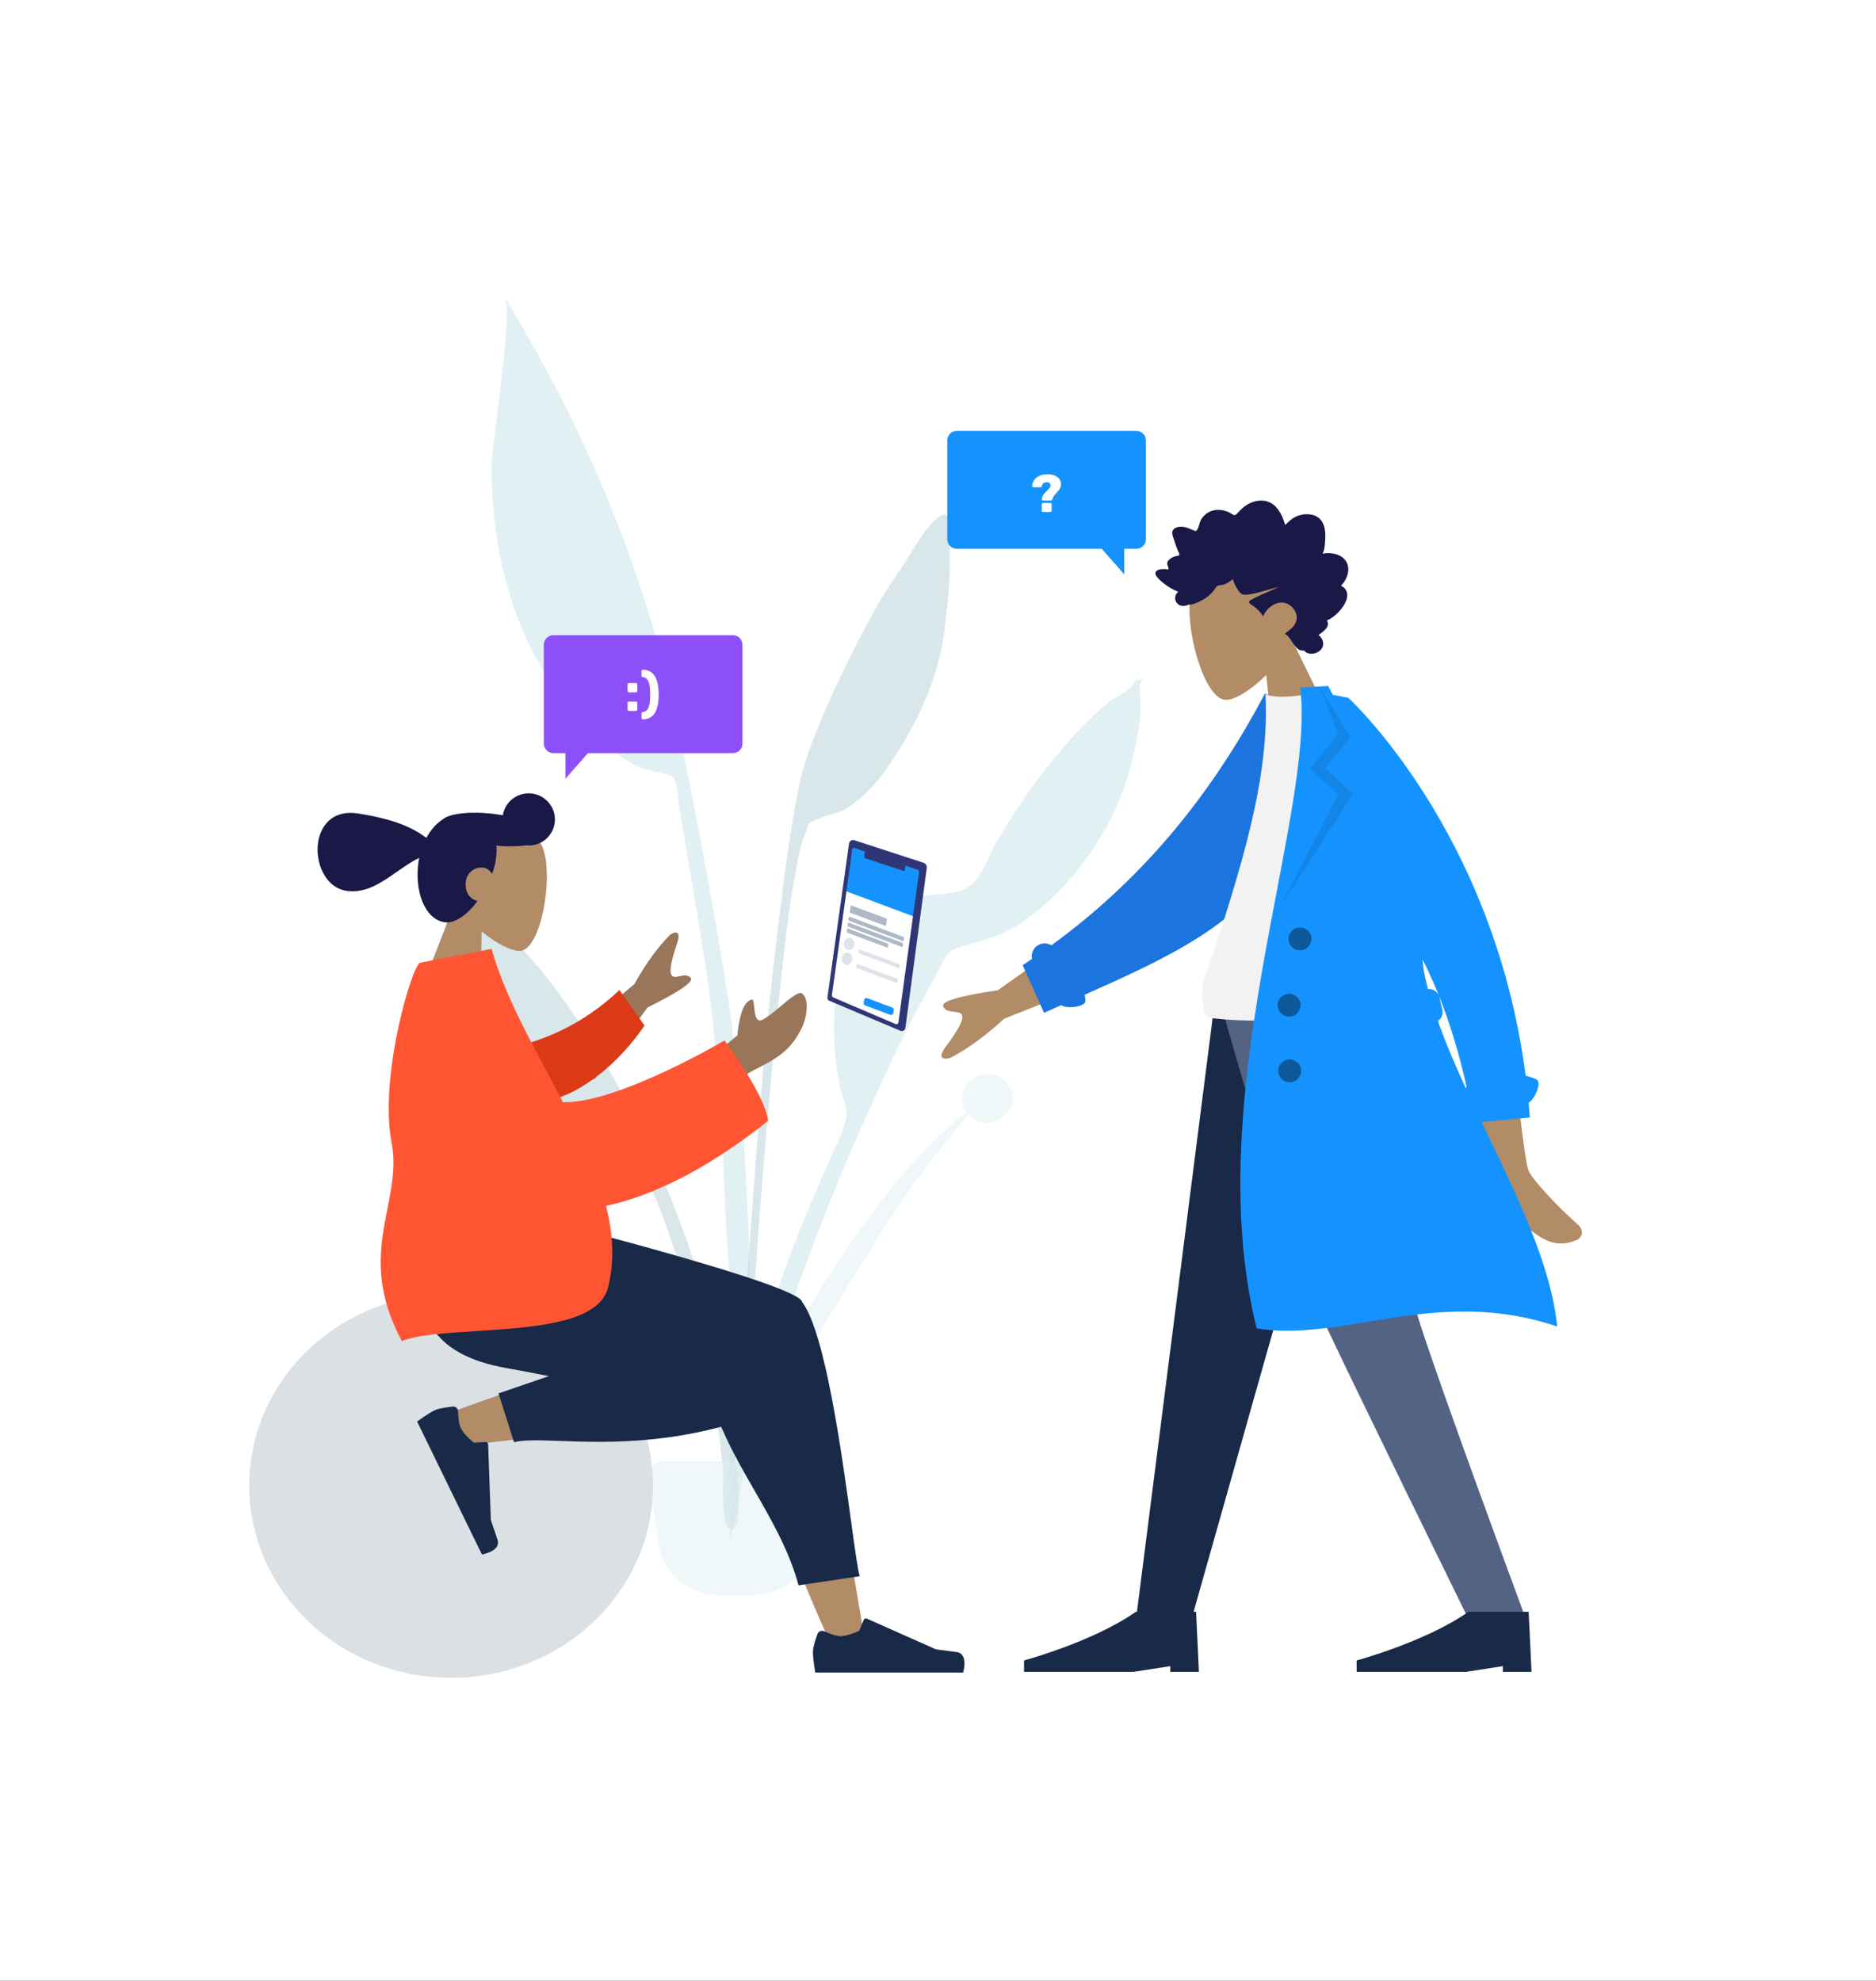 <svg width="788" height="832" viewBox="0 0 788 832" fill="none" xmlns="http://www.w3.org/2000/svg">
<rect x="0" y="0" width="788" height="832" fill="#333333" stroke="none"/>
<g clip-path="url(#clip0)">
<rect width="788" height="832" fill="white"/>
<g opacity="0.5">
<path opacity="0.5" d="M377.614 240.066C381.952 233.922 390.002 218.319 396.108 216.123C400.04 214.709 398.894 229.337 398.942 232.126C399.132 242.916 398.074 253.639 396.768 264.339C394.415 283.637 386.721 300.823 376.168 317.247C370.738 325.698 364.368 334.252 355.546 339.525C351.486 341.954 346.6 342.36 342.589 344.453C337.919 346.888 340.462 344.919 338.358 349.754C335.435 356.465 334.5 365.124 333.147 372.286C326.938 405.162 311.904 578.952 314.51 612.393C314.742 615.357 310.581 616.066 310.373 612.448C309.269 593.261 318.823 460.396 323.643 416.946C328.462 373.495 333.34 335.108 338.231 320.076C344.164 301.838 354.879 279.906 363.799 262.898C367.942 254.997 372.459 247.368 377.614 240.066Z" fill="#69A1AC"/>
<path opacity="0.5" d="M408.304 453.427C419.522 445.219 431.666 460.71 421.514 468.919C415.902 473.456 410.035 471.842 406.732 468.061C404.587 470.666 402.58 473.389 400.652 475.689C394.777 482.699 389.224 489.876 383.916 497.22C372.892 512.478 363.444 528.597 353.565 544.422C343.816 560.04 334.146 575.738 325.309 591.751C317.824 605.319 307.847 621.28 305.284 636.154C309.172 604.609 323.927 574.288 341.498 546.479C358.925 518.898 378.926 488.776 405.91 467.01C403.164 462.985 403.087 457.24 408.304 453.427Z" fill="#C1DEE2"/>
<path opacity="0.5" d="M195.969 376.107C202.266 377.333 212.555 391.512 217.746 396.915C223.915 403.335 229.512 410.178 234.787 417.348C246.144 432.781 256.301 449.189 264.938 466.3C279.018 494.194 290.298 522.828 298.485 553.203C303.496 571.797 306.741 591.068 308.664 610.205C309.027 613.815 312.828 641.64 307.351 642.39C302.424 643.066 303.946 621.262 303.708 618.296C301.021 584.835 292.973 552.278 281.778 520.74C279.34 513.87 277.074 505.455 273.175 499.272C270.367 494.819 273.155 496.372 268.22 494.686C263.982 493.238 259.154 493.592 254.814 491.82C245.387 487.972 237.839 480.501 231.222 472.987C218.364 458.383 208.174 442.584 202.863 423.872C199.917 413.496 197.209 403.061 195.706 392.364C195.318 389.6 191.913 375.317 195.969 376.107Z" fill="#69A1AC"/>
<path opacity="0.5" d="M220.934 140.058C244.589 181.027 264.028 226.031 276.58 271.614C284.185 299.232 289.503 327.572 294.787 355.707C302.969 399.271 310.708 442.832 312.909 487.169C315.124 531.764 319.503 583.199 304.881 626.151C312.185 582.543 305.231 536.126 304 492.247C303.412 471.301 301.707 450.559 299.47 429.734C297.3 409.533 293.754 389.429 290.452 369.387C288.844 359.626 287.155 349.88 285.435 340.139C284.921 337.233 284.705 328.609 282.859 326.624C281.001 324.625 271.521 323.811 268.545 322.344C262.553 319.391 256.916 315.196 251.927 310.763C242.363 302.266 234.043 291.164 227.476 280.219C212.282 254.895 206.208 223.991 206.515 194.662C206.574 188.968 215.744 127.65 212.061 126.806C212.283 126.546 212.492 126.279 212.69 126C215.478 130.662 218.214 135.356 220.934 140.058Z" fill="#89C5CC"/>
<path opacity="0.5" d="M476.064 287.534C476.43 287.008 478.81 283.349 477.612 283.583C480.052 283.107 474.255 287.618 480.336 284.85C477.449 287.57 479.115 291.102 479.154 294.763C479.216 300.705 478.219 306.599 477.097 312.414C475.324 321.606 472.682 330.543 468.847 339.093C460.489 357.724 446.297 375.66 429.448 387.308C421.131 393.059 412.979 395.017 403.492 397.665C397.5 399.338 397.025 402.429 393.845 408.227C387.223 420.305 380.719 432.338 374.879 444.823C367.906 459.731 361.137 474.656 354.752 489.826C333.241 540.927 315.733 593.868 306.539 648.658C306.314 616.37 313.803 583.117 323.251 552.343C330.133 529.921 339.092 508.306 348.647 486.911C350.963 481.728 354.472 475.061 355.455 469.338C356.144 465.329 354.039 461.473 353.075 457.249C349.317 440.801 349.586 422.374 352.886 405.838C356.524 387.604 367.045 379.142 384.843 376.559C391.352 375.614 399.625 375.96 405.593 373.193C412.096 370.179 414.778 360.272 418.475 353.913C428.407 336.83 440.207 320.447 453.757 306.054C457.508 302.068 461.543 298.391 465.824 294.983C468.523 292.833 474.225 290.183 476.064 287.534Z" fill="#89C5CC"/>
<path opacity="0.5" d="M278.769 613.647H339.299C342.752 613.647 345.551 616.446 345.551 619.899C345.551 620.206 345.529 620.512 345.484 620.815L341.372 648.571C339.555 660.833 329.03 669.914 316.634 669.914H301.434C289.039 669.914 278.514 660.833 276.697 648.571L272.585 620.815C272.079 617.4 274.438 614.22 277.853 613.714C278.156 613.67 278.463 613.647 278.769 613.647Z" fill="#C1DEE2"/>
</g>
<path fill-rule="evenodd" clip-rule="evenodd" d="M531.884 283.516C525.472 289.954 518.604 294.005 514.9 293.976C505.611 293.902 496.848 262.139 500.463 247.852C504.078 233.566 537.428 219.407 545.395 243.937C548.161 252.451 546.452 261.091 542.654 268.742L563.475 311.271L535.503 318.253L531.884 283.516Z" fill="#B28B67"/>
<path fill-rule="evenodd" clip-rule="evenodd" d="M555.512 232.585C556.192 231.464 556.366 230.062 556.49 228.74C556.618 227.368 556.73 225.986 556.697 224.599C556.63 221.828 555.884 218.809 553.507 217.238C551.6 215.978 549.168 215.806 547.051 216.165C545.642 216.404 544.269 216.952 543.052 217.72C541.844 218.481 540.925 219.627 539.783 220.481C539.029 217.665 537.808 214.827 535.774 212.769C533.816 210.79 531.293 210.035 528.704 210.315C526.046 210.602 523.658 211.837 521.668 213.657C521.17 214.112 520.681 214.581 520.227 215.087C519.847 215.511 519.465 216.003 518.96 216.263C518.397 216.553 518.014 216.281 517.516 215.941C516.933 215.542 516.307 215.219 515.664 214.955C512.821 213.786 509.488 213.845 506.969 215.6C505.808 216.408 504.768 217.549 504.183 218.908C503.661 220.121 503.51 221.874 502.617 222.851C502.238 223.266 501.817 222.947 501.33 222.755C500.599 222.467 499.884 222.125 499.148 221.851C498.114 221.466 497.045 221.251 495.962 221.269C494.377 221.296 492.326 221.894 492.387 223.967C492.41 224.746 492.73 225.504 492.967 226.235C493.293 227.239 493.622 228.242 493.965 229.24C494.225 229.998 494.496 230.724 494.832 231.449C495.011 231.835 495.443 232.53 495.37 232.979C495.28 233.54 494.206 233.502 493.783 233.626C492.947 233.872 492.135 234.232 491.444 234.789C490.908 235.22 490.374 235.791 490.292 236.55C490.241 237.016 490.392 237.444 490.575 237.865C490.796 238.37 490.764 238.675 490.83 239.223C489.555 238.947 485.313 238.685 485.325 240.845C485.329 241.564 485.895 242.237 486.324 242.737C487.076 243.615 487.963 244.367 488.853 245.074C490.712 246.548 492.779 247.703 494.917 248.599C493.039 250.066 493.179 252.977 495.419 254.173C496.409 254.701 497.535 254.593 498.542 254.292C498.91 254.182 499.412 253.904 499.721 253.896C499.888 253.892 500.09 253.984 500.313 253.944C501.775 253.684 503.311 252.932 504.637 252.262C506.999 251.068 509.073 249.289 510.558 246.997C510.939 246.409 511.283 246.039 511.953 245.88C512.54 245.739 513.155 245.757 513.744 245.626C515.302 245.279 516.509 244.173 517.821 243.31C518.394 245.232 519.48 247.236 520.711 248.788C521.714 250.053 523.119 249.923 524.479 249.716C528.831 249.056 532.986 247.544 537.244 246.488C533.356 248.449 529.193 249.896 525.383 252.012C523.66 252.969 525.38 253.863 526.385 254.53C528.039 255.628 529.444 257.149 530.577 258.838C531.937 255.704 535.068 253.081 538.426 253.102C542.137 253.125 545.769 257.235 544.385 261.186C543.581 263.481 541.432 264.825 539.698 266.157C541.609 267.359 542.558 269.601 543.961 271.339C544.653 272.196 545.559 273.134 546.651 273.22C547.054 273.252 547.494 273.154 547.864 273.385C548.322 273.671 548.514 274.07 549.06 274.278C551.238 275.107 554.114 274.284 555.339 272.187C556.447 270.29 555.458 267.973 553.83 266.737C555.603 265.417 558.943 263.456 557.387 260.566C561.603 259.212 570.277 249.653 563.256 246.001C565.968 243.427 567.781 238.336 564.794 234.992C562.494 232.418 558.531 231.999 555.512 232.585Z" fill="#191847"/>
<path fill-rule="evenodd" clip-rule="evenodd" d="M575.862 415.021L532.201 567.94L500.345 680.65H477.11L510.962 415.021H575.862Z" fill="#192948"/>
<path fill-rule="evenodd" clip-rule="evenodd" d="M587.539 415.021C588.549 493.838 591.992 536.826 593.053 543.987C594.113 551.148 610.146 596.702 641.151 680.65H617.082C577.61 600.116 555.575 554.562 550.978 543.987C546.382 533.412 532.196 490.423 510.83 415.021H587.539Z" fill="#536383"/>
<path fill-rule="evenodd" clip-rule="evenodd" d="M643.303 702.285L642.098 677.044L616.808 677.044C598.82 689.665 569.841 697.477 569.841 697.477V702.285H615.604L631.26 699.881V702.285H643.303Z" fill="#192948"/>
<path fill-rule="evenodd" clip-rule="evenodd" d="M503.604 702.285L502.4 677.044L477.11 677.044C459.122 689.665 430.143 697.477 430.143 697.477V702.285H475.906L491.562 699.881V702.285H503.604Z" fill="#192948"/>
<path fill-rule="evenodd" clip-rule="evenodd" d="M421.725 427.94L465.973 410.4L452.678 392.162L419.167 415.944C402.76 418.358 395.11 420.656 396.216 422.838C397.149 424.679 398.999 424.845 400.703 424.999C402.03 425.118 403.269 425.23 403.917 426.118C405.396 428.148 401.361 434.117 397.289 439.618C393.217 445.119 396.856 445.042 399.005 444.442C406.253 440.75 413.826 435.249 421.725 427.94ZM641.953 491.501C639.324 484.001 632.388 409.855 632.388 409.855L610.997 407.336C610.997 407.336 624.884 487.812 626.166 492.585C627.832 498.785 622.709 506.871 619.235 512.353C618.697 513.202 618.199 513.987 617.772 514.694C621.387 516.867 623.479 515.032 625.684 513.096C628.175 510.911 630.81 508.598 635.95 511.79C637.935 513.023 639.786 514.421 641.594 515.786C647.839 520.502 653.577 524.834 662.617 520.698C664.051 520.043 665.89 517.139 662.66 514.298C654.61 507.221 643.239 495.168 641.953 491.501Z" fill="#B28B67"/>
<path fill-rule="evenodd" clip-rule="evenodd" d="M531.356 291.292L544.036 296.995C543.785 300.336 543.632 305.096 543.457 310.549C542.908 327.664 542.14 351.61 537.404 359.953C521.379 388.179 490.368 402.411 455.604 417.825C455.755 418.661 455.865 419.505 455.935 420.357C456.144 422.933 448.044 423.925 445.739 422.203C443.353 423.267 440.955 424.342 438.548 425.434L429.556 405.42C430.883 404.551 432.197 403.675 433.498 402.794C433.165 401.243 433.518 399.562 434.606 398.241C436.348 396.128 439.367 395.673 441.64 397.076C483.066 366.924 510.804 330.092 531.356 291.292Z" fill="#1C75DF"/>
<path fill-rule="evenodd" clip-rule="evenodd" d="M596.934 422.814C596.934 422.814 540.585 431.986 507.717 427.493C505.002 427.122 504.516 415.576 505.597 412.359C522.439 362.265 533.326 325.669 531.541 291.581C537.03 294.08 550.285 291.433 550.285 291.433C576.058 325.306 589.169 365.035 596.934 422.814Z" fill="#F2F2F2"/>
<path fill-rule="evenodd" clip-rule="evenodd" d="M654.088 557.204C624.081 547.055 597.968 551.344 574.157 555.255C557.808 557.94 542.544 560.447 527.852 557.98C512.795 497.805 525.753 429.75 536.369 373.997L536.369 373.997C543.007 339.135 548.729 309.084 546.114 288.777L557.912 288.158C558.519 289.415 559.201 290.722 559.948 292.073L559.961 291.875L566.342 293.108C566.342 293.108 627.504 349.002 640.833 451.833C642.394 452.217 643.91 452.74 645.381 453.404C647.736 454.466 644.709 461.955 642.085 463.168C642.274 465.23 642.444 467.309 642.593 469.406L622.373 471.314C623.249 473.148 624.129 474.983 625.01 476.82L625.013 476.826C638.256 504.448 651.628 532.336 654.088 557.204ZM598.582 410.334C598.048 407.865 597.696 405.394 597.476 402.924C604.467 416.637 611.05 434.168 616.022 456.489C615.898 456.692 615.789 456.903 615.694 457.12C611.288 447.537 607.224 438.083 603.977 428.901C605.466 427.885 606.258 426.026 605.827 424.164L604.613 418.92C604.098 416.697 602.019 415.244 599.807 415.456C599.358 413.735 598.949 412.028 598.582 410.334Z" fill="#1493FF"/>
<path fill-rule="evenodd" clip-rule="evenodd" d="M554.878 289.514L562.072 308.177L550.332 323.066L562.202 333.661L537.34 381.643L568.291 333.435L556.618 322.737L567.042 309.576L554.878 289.514Z" fill="black" fill-opacity="0.1"/>
<path fill-rule="evenodd" clip-rule="evenodd" d="M546.287 399.175C543.632 399.314 541.367 397.284 541.229 394.64C541.09 391.996 543.13 389.74 545.785 389.601C548.44 389.462 550.705 391.492 550.843 394.136C550.982 396.78 548.942 399.036 546.287 399.175ZM541.719 427.018C539.064 427.157 536.8 425.127 536.661 422.483C536.523 419.839 538.563 417.583 541.218 417.443C543.873 417.304 546.138 419.334 546.276 421.978C546.415 424.622 544.374 426.878 541.719 427.018ZM536.901 450.073C537.04 452.717 539.304 454.747 541.959 454.608C544.614 454.469 546.654 452.212 546.516 449.569C546.378 446.925 544.113 444.894 541.458 445.034C538.803 445.173 536.763 447.429 536.901 450.073Z" fill="black" fill-opacity="0.4"/>
<path fill-rule="evenodd" clip-rule="evenodd" d="M202.307 391.236C208.681 396.576 215.278 399.713 218.657 399.396C227.131 398.599 232.568 369.079 228.116 356.396C223.663 343.712 192.075 333.483 186.78 356.374C184.942 364.319 187.199 372.027 191.284 378.672L175.708 418.91L201.807 423.049L202.307 391.236Z" fill="#B28B67"/>
<path fill-rule="evenodd" clip-rule="evenodd" d="M232.957 345.922C232.043 351.699 226.745 355.697 220.966 355.094C217.528 355.581 213.198 355.652 208.476 355.223C208.661 356.993 208.603 358.96 208.258 361.14C207.954 363.064 207.417 365.071 206.696 367.08C205.873 365.721 204.641 364.723 203.266 364.505C199.419 363.895 196.243 366.619 195.715 369.961C195.043 374.204 197.02 377.663 200.576 378.478C196.362 384.145 191.15 388.09 186.678 387.381C178.185 386.034 173.934 373.78 175.855 361.633C175.923 361.208 175.998 360.786 176.081 360.369C172.897 361.876 169.826 364.026 166.734 366.191C160.162 370.794 153.489 375.466 145.406 374.184C129.234 371.62 127.946 338.149 150.541 341.732C165.905 344.168 173.111 347.594 179.103 351.923C180.958 348.522 183.397 345.803 186.127 344.067C186.808 343.51 187.795 343.031 189.032 342.638C189.78 342.374 190.541 342.182 191.309 342.067C195.465 341.251 201.322 341.139 207.72 341.927C208.914 342.074 210.081 342.247 211.215 342.442C212.176 336.485 217.801 332.43 223.795 333.38C229.8 334.333 233.902 339.948 232.957 345.922Z" fill="#191847"/>
<path fill-rule="evenodd" clip-rule="evenodd" d="M189.49 704.763C236.319 704.763 274.281 668.62 274.281 624.036C274.281 579.452 236.319 543.309 189.49 543.309C142.661 543.309 104.698 579.452 104.698 624.036C104.698 668.62 142.661 704.763 189.49 704.763Z" fill="#DBE0E5"/>
<path fill-rule="evenodd" clip-rule="evenodd" d="M321.314 619.731C325.409 634.04 335.613 661.161 349.722 692.308L363.13 688.406C351.4 616.735 341.638 569.285 336.047 554.844C332.352 545.302 304.402 546.42 307.617 565.619C308.966 573.671 314.301 595.23 321.314 619.731ZM266.206 568.967C244.342 573.486 199.008 589.457 186.063 594.561C177.927 597.768 183.172 608.646 190.113 607.695C191.288 607.534 195.446 607.07 201.651 606.377C221.58 604.153 262.621 599.574 293.748 595.106C310.138 592.753 301.322 562.132 284.304 565.373C278.579 566.463 272.489 567.669 266.206 568.967Z" fill="#B28B67"/>
<path fill-rule="evenodd" clip-rule="evenodd" d="M336.904 546.755C334.669 539.48 233.055 513.654 233.055 513.654H224.728V521.394L294.749 556.946C294.656 558.093 294.713 559.306 294.939 560.585C294.433 586.941 305.742 606.631 316.94 626.125C324.262 638.873 331.536 651.537 335.427 665.928L361.153 662.1C360.403 660.188 359.219 651.569 357.598 639.785C353.513 610.071 346.661 560.233 337.049 547.047C337.015 547.001 336.981 546.955 336.946 546.91C336.934 546.858 336.92 546.807 336.904 546.755Z" fill="#192948"/>
<path fill-rule="evenodd" clip-rule="evenodd" d="M230.546 578.061C224.139 576.782 218.239 575.64 213.19 574.757C180.58 569.052 171.071 551.641 176.693 513.654H236.777C246.591 516.466 297.598 537.801 324.062 549.148C341.577 556.658 336.056 583.732 326.137 590.778C326.083 591.21 325.905 591.504 325.587 591.635C287.98 607.182 255.911 606.022 235.318 605.277C226.693 604.965 220.081 604.726 215.918 605.817L209.396 585.296L230.546 578.061Z" fill="#192948"/>
<path fill-rule="evenodd" clip-rule="evenodd" d="M192.402 592.826C192.36 591.658 191.377 590.724 190.214 590.843C187.884 591.081 184.275 591.567 182.547 592.41C179.879 593.712 175.195 597.103 175.195 597.103C176.71 600.211 202.422 652.968 202.422 652.968C202.422 652.968 210.653 651.646 208.938 646.675C207.223 641.705 206.171 638.377 206.171 638.377L205.041 606.678C205.021 606.116 204.542 605.681 203.981 605.715L199.031 606.021C199.031 606.021 194.896 602.663 193.573 599.947C192.739 598.236 192.48 594.991 192.402 592.826Z" fill="#192948"/>
<path fill-rule="evenodd" clip-rule="evenodd" d="M346.149 685.215C345.081 684.741 343.809 685.216 343.406 686.314C342.598 688.514 341.453 691.973 341.453 693.896C341.453 696.867 342.446 702.566 342.446 702.566C345.901 702.566 404.554 702.566 404.554 702.566C404.554 702.566 406.975 694.584 401.759 693.947C396.543 693.31 393.093 692.798 393.093 692.798L364.129 679.919C363.615 679.69 363.014 679.931 362.799 680.451L360.904 685.036C360.904 685.036 356.075 687.283 353.056 687.283C351.154 687.283 348.128 686.095 346.149 685.215Z" fill="#192948"/>
<path fill-rule="evenodd" clip-rule="evenodd" d="M266.409 413.437L232.846 441.256L249.591 453.401L272.035 423.175C285.64 416.427 291.651 412.258 290.069 410.667C288.735 409.326 287.077 409.704 285.549 410.053C284.36 410.324 283.249 410.578 282.433 409.986C280.57 408.635 282.393 402.287 284.38 396.336C286.368 390.386 283.22 391.483 281.518 392.614C276.253 397.885 271.216 404.826 266.409 413.437ZM309.748 434.876L295.009 447.122L299.153 463.445C299.153 463.445 308.342 453.678 317.037 449.333C328.123 443.795 332.381 440.384 336.694 431.993C339.002 427.504 340.083 419.171 336.672 417.19C335.364 416.43 331.644 419.551 327.849 422.736C324.956 425.163 322.02 427.626 320.073 428.437C317.453 429.529 317.088 425.939 316.796 423.07C316.586 421.012 316.414 419.325 315.474 420.005C310.662 421.028 309.748 434.876 309.748 434.876Z" fill="#997659"/>
<path fill-rule="evenodd" clip-rule="evenodd" d="M213.673 440.24C226.797 437.543 243.796 431.361 260.207 415.874L270.73 430.791C260.305 446.078 244.195 460.106 228.24 462.748C215.667 464.831 206.345 450.986 213.673 440.24Z" fill="#DC3A16"/>
<path fill-rule="evenodd" clip-rule="evenodd" d="M199.946 559.125C187.126 559.932 175.346 560.675 168.797 563.336C156.353 540.081 159.673 523.269 162.737 507.748C164.584 498.394 166.338 489.509 164.493 479.966C159.119 452.176 173.188 405.053 176.48 404.412L206.499 398.57C211.179 415.503 220.522 433.006 229.924 450.62C232.121 454.735 234.321 458.856 236.465 462.977C259.242 463.66 304.329 437.054 304.329 437.054C304.329 437.054 321.455 459.902 322.619 470.825C297.28 490.996 274.39 502.246 254.567 506.555C257.487 518.213 258.226 529.704 255.384 540.887C251.576 555.872 223.94 557.613 199.946 559.125Z" fill="#FF5533"/>
<path fill-rule="evenodd" clip-rule="evenodd" d="M357.902 354.974C357.978 354.472 358.496 354.167 358.972 354.344L386.809 364.683C387.25 364.847 387.517 365.295 387.451 365.761L378.228 430.732C378.154 431.254 377.603 431.563 377.119 431.353L348.936 419.157C348.52 418.976 348.277 418.538 348.345 418.089L357.902 354.974Z" fill="white"/>
<path fill-rule="evenodd" clip-rule="evenodd" d="M358.224 355.327L387.242 364.389L384.433 385.213L355.209 374.296L358.224 355.327Z" fill="#1493FF"/>
<path fill-rule="evenodd" clip-rule="evenodd" d="M357.364 380.261L372.593 385.924L372.099 389.008L356.881 383.328L357.364 380.261Z" fill="#AFB9C5"/>
<path fill-rule="evenodd" clip-rule="evenodd" d="M362.937 420.092C363.023 419.456 363.677 419.064 364.278 419.289L374.766 423.207C375.195 423.367 375.46 423.798 375.41 424.253L375.278 425.453C375.206 426.102 374.543 426.509 373.932 426.28L363.419 422.327C362.982 422.163 362.717 421.719 362.78 421.257L362.937 420.092Z" fill="#1493FF"/>
<path fill-rule="evenodd" clip-rule="evenodd" d="M356.609 384.964L379.766 393.698L379.528 395.41L356.371 386.677L356.609 384.964Z" fill="#AFB9C5"/>
<path fill-rule="evenodd" clip-rule="evenodd" d="M356.216 387.443L379.373 396.177L379.135 397.889L355.978 389.156L356.216 387.443Z" fill="#AFB9C5"/>
<path fill-rule="evenodd" clip-rule="evenodd" d="M355.86 389.92L373.144 396.425L372.906 398.137L355.622 391.633L355.86 389.92Z" fill="#AFB9C5"/>
<path fill-rule="evenodd" clip-rule="evenodd" d="M360.797 398.656L378.081 405.161L377.843 406.873L360.559 400.369L360.797 398.656Z" fill="#DDE3E9"/>
<path fill-rule="evenodd" clip-rule="evenodd" d="M359.924 404.818L377.209 411.322L376.971 413.034L359.686 406.53L359.924 404.818Z" fill="#DDE3E9"/>
<path fill-rule="evenodd" clip-rule="evenodd" d="M356.701 399.093C357.927 399.093 358.922 397.944 358.922 396.527C358.922 395.109 357.927 393.96 356.701 393.96C355.474 393.96 354.48 395.109 354.48 396.527C354.48 397.944 355.474 399.093 356.701 399.093Z" fill="#DDE3E9"/>
<path fill-rule="evenodd" clip-rule="evenodd" d="M355.829 405.255C357.055 405.255 358.05 404.106 358.05 402.688C358.05 401.271 357.055 400.122 355.829 400.122C354.602 400.122 353.608 401.271 353.608 402.688C353.608 404.106 354.602 405.255 355.829 405.255Z" fill="#DDE3E9"/>
<path fill-rule="evenodd" clip-rule="evenodd" d="M356.634 354.314C356.781 353.267 357.837 352.607 358.843 352.935L387.915 362.402C388.833 362.701 389.407 363.613 389.279 364.57L380.29 431.799C380.159 432.78 379.132 433.366 378.221 432.982L377.56 432.703C377.517 432.692 377.474 432.678 377.431 432.659L376.689 432.335L348.341 420.367C347.798 420.138 347.477 419.572 347.559 418.988L356.634 354.314ZM358.711 356.132C358.413 356.029 358.096 356.223 358.053 356.535L349.434 417.939C349.371 418.386 349.616 418.821 350.032 418.998L376.261 430.187C376.746 430.394 377.295 430.083 377.367 429.56L386.028 366.399C386.093 365.926 385.815 365.473 385.363 365.317L380.335 363.584L380.079 365.406C380.036 365.715 379.723 365.909 379.427 365.811L363.678 360.614C363.219 360.462 362.934 360.004 363.001 359.525L363.257 357.699L358.711 356.132Z" fill="#2F3676"/>
<path fill-rule="evenodd" clip-rule="evenodd" d="M401.89 181C399.681 181 397.89 182.791 397.89 185V226.528C397.89 228.737 399.681 230.528 401.89 230.528H462.795L472.243 241.281V230.528H477.317C479.526 230.528 481.317 228.737 481.317 226.528V185C481.317 182.791 479.526 181 477.317 181H401.89Z" fill="#1493FF"/>
<path fill-rule="evenodd" clip-rule="evenodd" d="M307.86 266.827C310.069 266.827 311.86 268.618 311.86 270.827V312.356C311.86 314.565 310.069 316.356 307.86 316.356H246.955L237.507 327.108V316.356H232.433C230.224 316.356 228.433 314.565 228.433 312.356V270.827C228.433 268.618 230.224 266.827 232.433 266.827H307.86Z" fill="#8D4FF8"/>
<path fill-rule="evenodd" clip-rule="evenodd" d="M438.1 210.237C437.981 210.237 437.877 210.192 437.788 210.103C437.699 210.014 437.654 209.91 437.654 209.791C437.654 209.583 437.662 209.427 437.677 209.323C437.781 208.714 438.014 208.164 438.378 207.673C438.69 207.253 439.097 206.789 439.6 206.282L439.859 206.024C440.319 205.578 440.668 205.203 440.906 204.899C441.143 204.594 441.27 204.293 441.285 203.996C441.329 203.565 441.192 203.216 440.873 202.948C440.553 202.681 440.156 202.547 439.681 202.547C438.582 202.547 437.907 203.075 437.654 204.13C437.58 204.308 437.491 204.442 437.387 204.531C437.283 204.62 437.135 204.665 436.942 204.665H434.046C433.898 204.665 433.775 204.609 433.679 204.497C433.582 204.386 433.534 204.241 433.534 204.063C433.564 203.261 433.824 202.488 434.314 201.745C434.804 201.002 435.531 200.397 436.496 199.929C437.461 199.46 438.612 199.226 439.948 199.226C441.314 199.226 442.424 199.438 443.278 199.862C444.132 200.285 444.744 200.801 445.115 201.411C445.486 202.02 445.672 202.636 445.672 203.261C445.672 204.018 445.501 204.68 445.16 205.244C444.867 205.728 444.465 206.261 443.954 206.843L443.321 207.555C443.097 207.812 442.915 208.03 442.777 208.208C442.569 208.476 442.398 208.766 442.264 209.078C442.205 209.211 442.153 209.397 442.109 209.635C441.99 209.858 441.882 210.014 441.786 210.103C441.689 210.192 441.559 210.237 441.396 210.237H438.1ZM438.167 215.051C438.003 215.051 437.866 214.999 437.755 214.895C437.643 214.791 437.588 214.657 437.588 214.494V211.841C437.588 211.678 437.643 211.54 437.755 211.429C437.866 211.318 438.003 211.262 438.167 211.262H441.151C441.314 211.262 441.452 211.318 441.563 211.429C441.674 211.54 441.73 211.678 441.73 211.841V214.494C441.73 214.657 441.674 214.791 441.563 214.895C441.452 214.999 441.314 215.051 441.151 215.051H438.167Z" fill="white"/>
<path fill-rule="evenodd" clip-rule="evenodd" d="M264.167 290.829C264.018 290.829 263.888 290.773 263.777 290.662C263.666 290.55 263.61 290.42 263.61 290.272V287.464C263.61 287.3 263.666 287.166 263.777 287.062C263.888 286.958 264.018 286.906 264.167 286.906H267.106C267.27 286.906 267.407 286.958 267.518 287.062C267.63 287.166 267.685 287.3 267.685 287.464V290.272C267.685 290.435 267.63 290.569 267.518 290.673C267.407 290.777 267.27 290.829 267.106 290.829H264.167ZM264.167 298.63C264.018 298.63 263.888 298.574 263.777 298.463C263.666 298.351 263.61 298.221 263.61 298.073V295.264C263.61 295.101 263.666 294.967 263.777 294.863C263.888 294.759 264.018 294.707 264.167 294.707H267.106C267.27 294.707 267.407 294.759 267.518 294.863C267.63 294.967 267.685 295.101 267.685 295.264V298.073C267.685 298.236 267.63 298.37 267.518 298.474C267.407 298.578 267.27 298.63 267.106 298.63H264.167ZM270.002 302.174C269.853 302.174 269.723 302.122 269.612 302.017C269.501 301.913 269.445 301.78 269.445 301.616V299.61C269.445 299.462 269.497 299.336 269.601 299.232C269.705 299.128 269.831 299.068 269.979 299.053C271.152 298.979 271.965 298.344 272.418 297.148C272.871 295.952 273.097 294.15 273.097 291.743C273.097 289.351 272.871 287.556 272.418 286.36C271.965 285.164 271.152 284.529 269.979 284.455C269.831 284.44 269.705 284.38 269.601 284.276C269.497 284.172 269.445 284.046 269.445 283.898V281.892C269.445 281.728 269.501 281.594 269.612 281.49C269.723 281.386 269.853 281.334 270.002 281.334C274.456 281.334 276.683 284.804 276.683 291.743C276.683 298.697 274.456 302.174 270.002 302.174Z" fill="white"/>
</g>
<defs>
<clipPath id="clip0">
<rect width="788" height="832" fill="white"/>
</clipPath>
</defs>
</svg>
